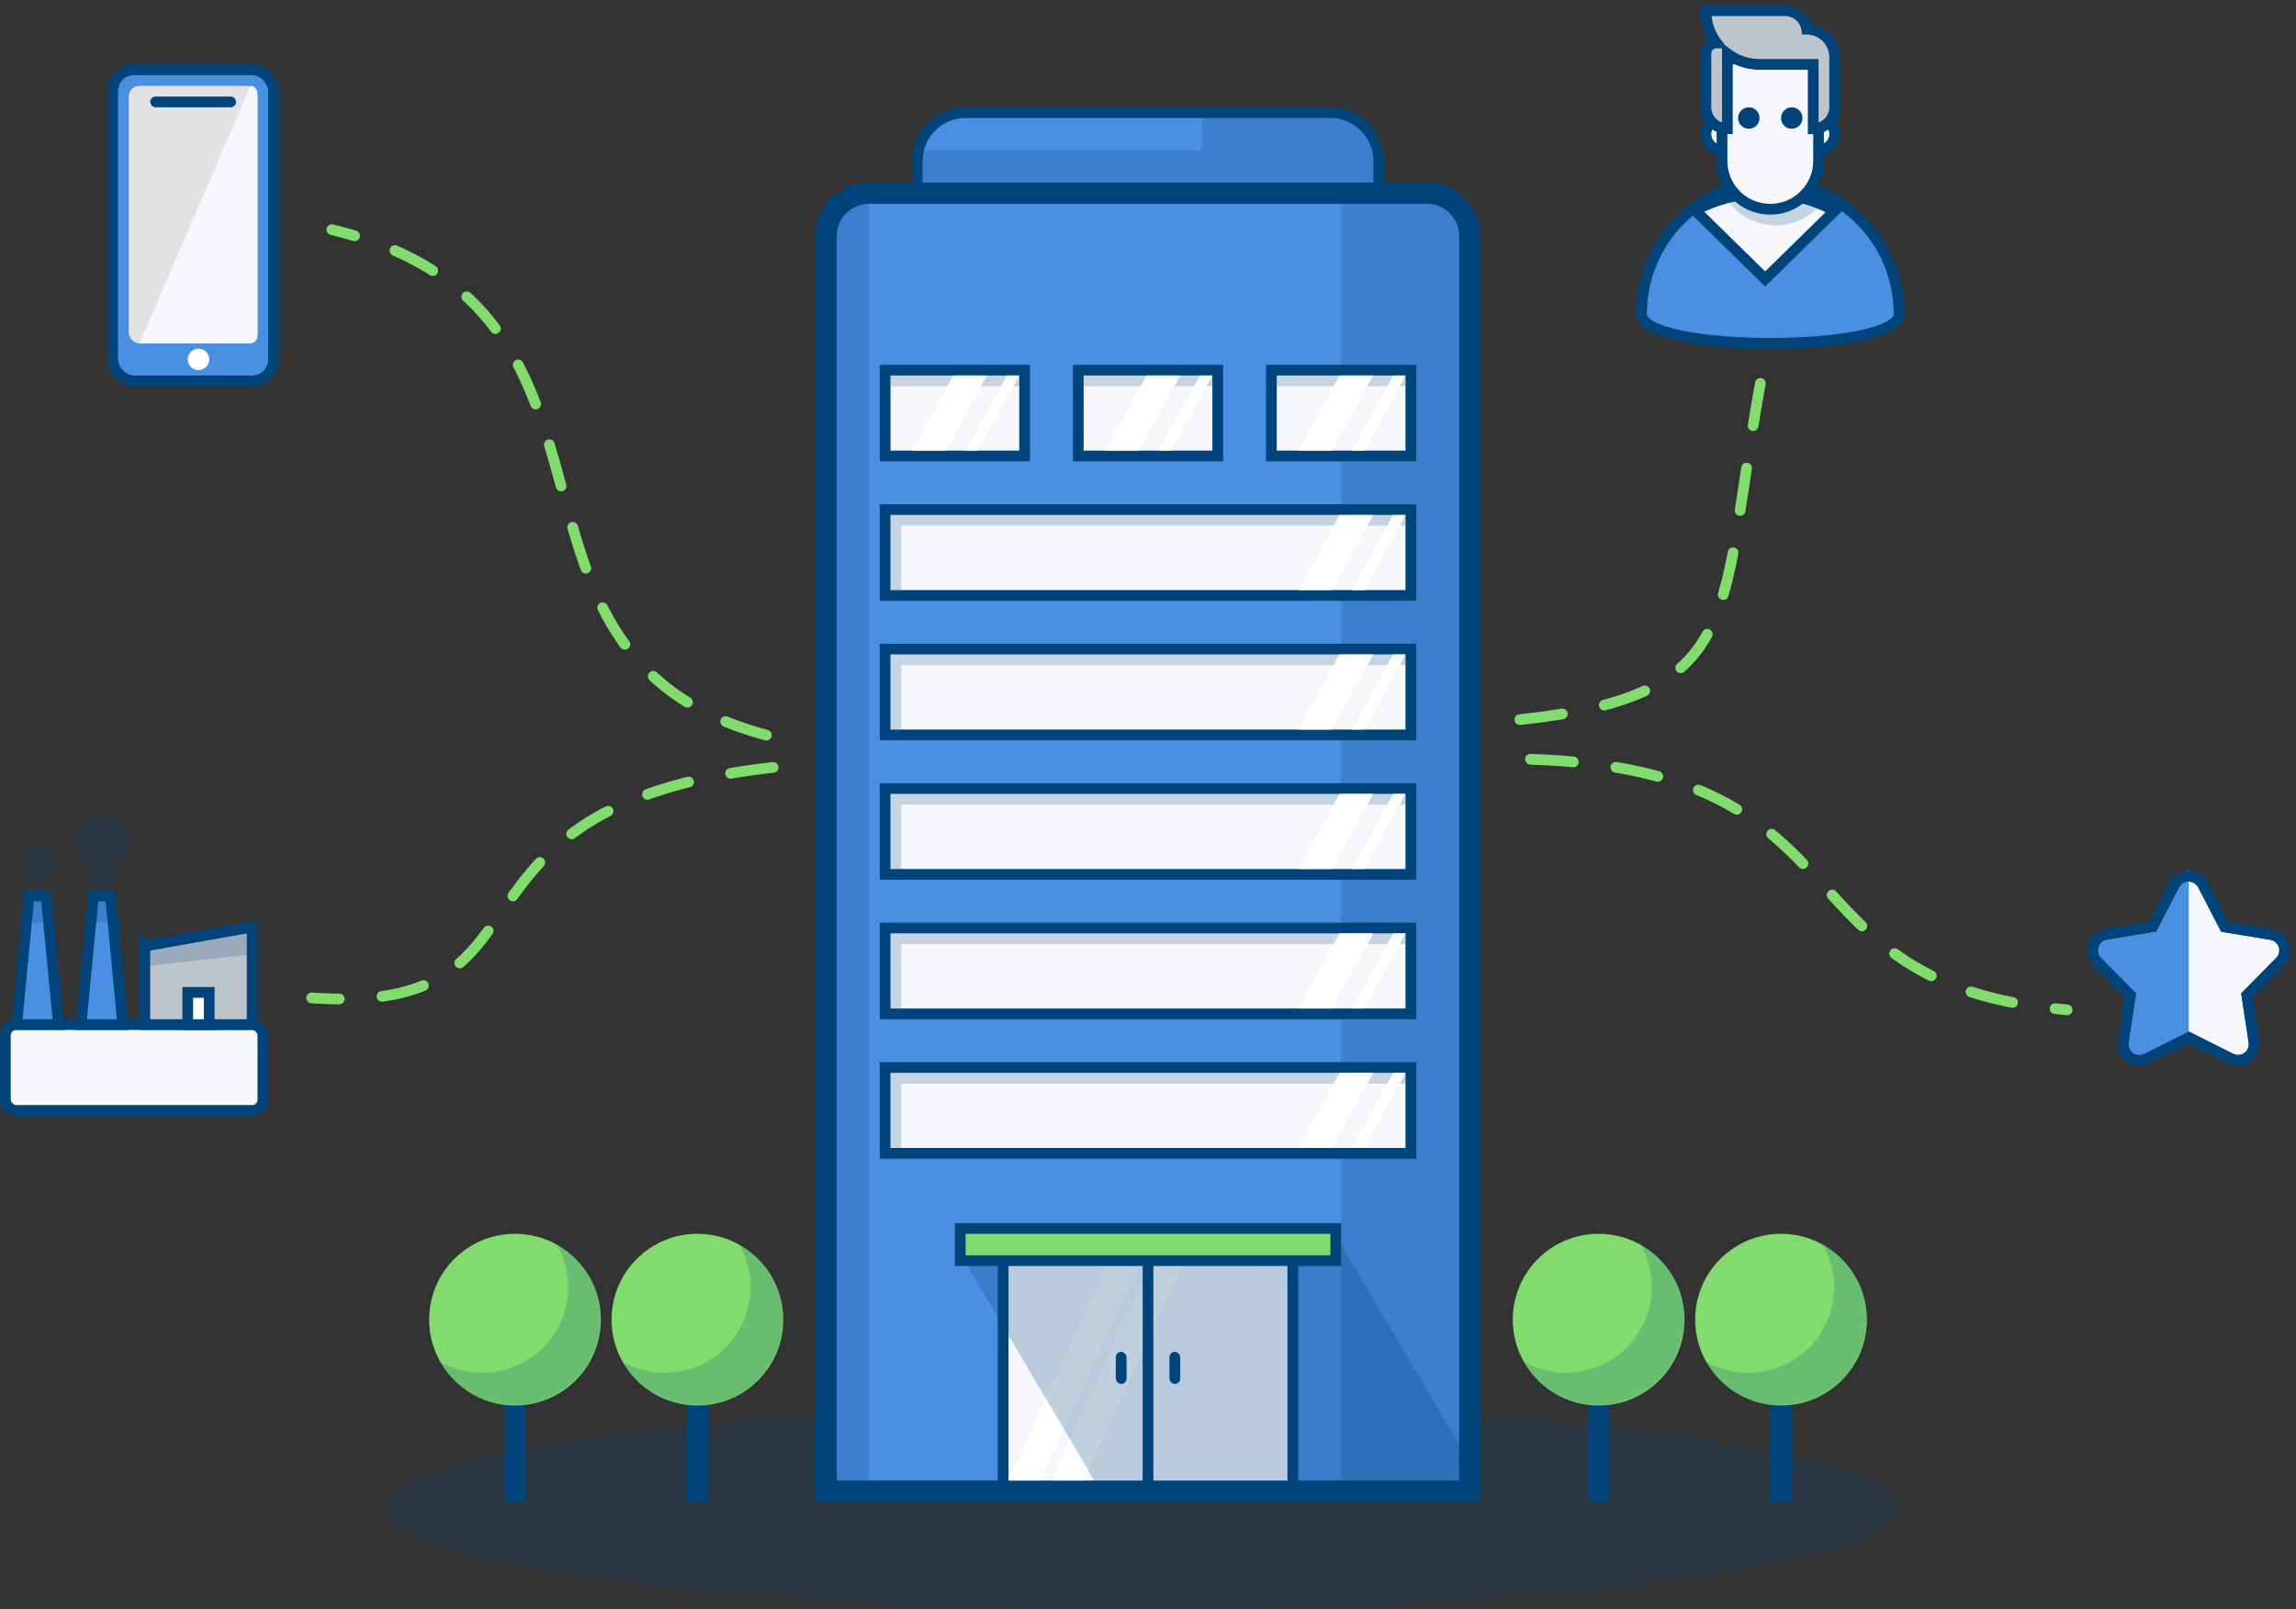 <svg xmlns="http://www.w3.org/2000/svg" xmlns:xlink="http://www.w3.org/1999/xlink" width="214" height="150" viewBox="0 0 214 150">
    <rect x="0" y="0" width="214" height="150" fill="#333333" stroke="none"/>
    <defs>
        <path id="a" d="M5 18.605A13.708 13.708 0 0 1 11.46 17c2.368 0 4.596.597 6.54 1.649L11.522 25 5 18.605z"/>
    </defs>
    <g fill="none" fill-rule="evenodd">
        <g transform="translate(153 1)">
            <path fill="#4A90E2" stroke="#00447C" d="M24 28.276C24 21.496 18.627 16 12 16S0 21.496 0 28.276c0 3.632 24 3.632 24 0z"/>
            <mask id="b" fill="#fff">
                <use xlink:href="#a"/>
            </mask>
            <use fill="#F6F7FB" stroke="#00447C" xlink:href="#a"/>
            <path fill="#00447C" fill-opacity=".2" d="M7 4h11v10.5a5.5 5.5 0 0 1-11 0V4z" mask="url(#b)"/>
            <circle cx="7.5" cy="11.5" r="1.5" fill="#F4F4F4" stroke="#00447C"/>
            <circle cx="16.5" cy="11.5" r="1.5" fill="#F4F4F4" stroke="#00447C"/>
            <path fill="#F6F7FB" stroke="#00447C" d="M7.5 4.5V14a4.5 4.5 0 1 0 9 0V4.5h-9z"/>
            <circle cx="10" cy="10" r="1" fill="#00447C"/>
            <circle cx="14" cy="10" r="1" fill="#00447C"/>
            <path fill="#BEC4CB" stroke="#00447C" d="M16 5v6a2 2 0 0 0 2-2V4.328a2.609 2.609 0 0 0-2.609-2.609 2.022 2.022 0 0 0-1.99-1.717L12.783 0H6c0 1.126.372 2.164 1 3a1 1 0 0 0-1 1v5a2 2 0 0 0 2 2V4c.836.628 1.874 1 3 1h5z"/>
        </g>
        <path fill="#F6F7FB" stroke="#00447C" d="M204 96.703l-3.927 1.968a1.5 1.5 0 0 1-2.155-1.565l.659-4.344-3.087-3.126a1.5 1.5 0 0 1 .824-2.534l4.334-.715 2.02-3.902a1.5 1.5 0 0 1 2.664 0l2.02 3.902 4.334.715a1.5 1.5 0 0 1 .824 2.534l-3.087 3.126.66 4.344a1.5 1.5 0 0 1-2.156 1.565L204 96.703z"/>
        <path fill="#4A90E2" d="M204 96.143l-4.151 2.082a1 1 0 0 1-1.437-1.044l.696-4.592-3.262-3.305a1 1 0 0 1 .55-1.689l4.58-.756L204 81v15.143z"/>
        <path stroke="#00447C" d="M204 96.703l-3.927 1.968a1.5 1.5 0 0 1-2.155-1.565l.659-4.344-3.087-3.126a1.5 1.5 0 0 1 .824-2.534l4.334-.715 2.02-3.902a1.5 1.5 0 0 1 2.664 0l2.02 3.902 4.334.715a1.5 1.5 0 0 1 .824 2.534l-3.087 3.126.66 4.344a1.5 1.5 0 0 1-2.156 1.565L204 96.703z"/>
        <path stroke="#81DB6D" stroke-dasharray="4" stroke-linecap="round" d="M72.057 71.527c-33.098 3.705-18.712 23.17-43.014 21.486"/>
        <g transform="translate(0 76)">
            <rect width="24" height="8" x=".5" y="19.5" fill="#F6F7FB" stroke="#00447C" rx="1"/>
            <path fill="#00447C" d="M8.252 4.667A2.499 2.499 0 0 1 9.5 0a2.5 2.5 0 0 1 1.248 4.667 1.5 1.5 0 1 1-2.495 0zM3.5 7a.5.5 0 1 1 0-1 .5.5 0 0 1 0 1zm0-1a1.5 1.5 0 1 1 0-3 1.5 1.5 0 0 1 0 3z" opacity=".202"/>
            <path fill="#4A90E2" stroke="#00447C" d="M2.704 7.5l-1.154 12h3.9l-1.154-12H2.704z"/>
            <path fill="#00447C" fill-opacity=".205" d="M3 8h1v2H3z"/>
            <path fill="#4A90E2" stroke="#00447C" d="M8.704 7.5l-1.154 12h3.9l-1.154-12H8.704z"/>
            <path fill="#00447C" fill-opacity=".205" d="M9 8h1v2H9z"/>
            <path fill="#BEC4CB" stroke="#00447C" d="M13.5 12.181l10-1.778V19.5h-10v-7.319z"/>
            <path fill="#00447C" fill-opacity=".201" d="M14 12l9-1v2l-9 1z"/>
            <path fill="#FFF" stroke="#00447C" d="M17.5 16.5h2v3h-2z"/>
        </g>
        <g transform="translate(10 6)">
            <rect width="15" height="29" x=".5" y=".5" fill="#4A90E2" stroke="#00447C" rx="2"/>
            <circle cx="8.5" cy="27.5" r="1" fill="#FFF"/>
            <rect width="12" height="24" x="2" y="2" fill="#E2E2E5" rx="1"/>
            <rect width="8" height="1" x="4" y="3" fill="#00447C" rx=".5"/>
            <path fill="#F6F7FB" d="M13.353 2c.357 0 .647.326.647.727v22.546c0 .401-.29.727-.647.727H3L13.353 2z"/>
        </g>
        <path stroke="#81DB6D" stroke-dasharray="4" stroke-linecap="round" d="M141.655 67.075c21.74-2.328 18.33-9.972 22.705-32.856M142.648 70.769c32.513 1.064 22.32 21.091 50.02 23.354M71.43 68.518c-28.284-7.539-9.494-39.622-40.501-47.113"/>
        <g transform="translate(36 11)">
            <ellipse cx="70.5" cy="129.5" fill="#00447C" fill-opacity=".203" rx="70.5" ry="9.5"/>
            <path fill="#00447C" d="M112 114h2v15h-2zM11 114h2v15h-2zM129 114h2v15h-2zM28 114h2v15h-2z"/>
            <circle cx="113" cy="112" r="8" fill="#81DB6D"/>
            <circle cx="12" cy="112" r="8" fill="#81DB6D"/>
            <circle cx="130" cy="112" r="8" fill="#81DB6D"/>
            <circle cx="29" cy="112" r="8" fill="#81DB6D"/>
            <path fill="#00447C" fill-opacity=".198" d="M106 115.91A8 8 0 0 0 116.91 105 8 8 0 1 1 106 115.91zM5 115.91A8 8 0 0 0 15.91 105 8 8 0 1 1 5 115.91zM123 115.91A8 8 0 0 0 133.91 105 8 8 0 1 1 123 115.91zM22 115.91A8 8 0 0 0 32.91 105 8 8 0 1 1 22 115.91z"/>
            <path fill="#4A90E2" stroke="#00447C" stroke-width="2" d="M45 7a4 4 0 0 0-4 4v117h60V11a4 4 0 0 0-4-4H45z"/>
            <path fill="#F6F7FB" stroke="#00447C" d="M57.5 104.5h27v23h-27z"/>
            <path fill="#FFF" d="M68 105h3l-10 22h-3zM72 105h3l-10 22h-3z"/>
            <path fill="#00447C" fill-opacity=".251" d="M53 105h36l13 22H66z"/>
            <rect width="1" height="3" x="68" y="115" fill="#00447C" rx=".5"/>
            <rect width="1" height="3" x="73" y="115" fill="#00447C" rx=".5"/>
            <path stroke="#00447C" stroke-linecap="square" d="M71 105v22"/>
            <path fill="#4A90E2" stroke="#00447C" d="M54-.5h34A4.5 4.5 0 0 1 92.5 4v2.5h-43V4A4.5 4.5 0 0 1 54-.5z"/>
            <path fill="#00447C" fill-opacity=".2" d="M76 0h12a4 4 0 0 1 4 4v2H76V0zM50 3h26v3H50zM42 7h3v120h-3zM89 7h11v120H89z"/>
            <path fill="#81DB6D" stroke="#00447C" d="M53.5 103.5h35v3h-35z"/>
            <path fill="#F6F7FB" stroke="#00447C" d="M46.5 88.5h49v8h-49z"/>
            <path fill="#00447C" fill-opacity=".196" d="M95 90H48v6h-1v-7h48v1z"/>
            <path fill="#FFF" d="M88.846 89H92l-3.846 7H85zM93.846 89H95l-3.846 7H90z"/>
            <path fill="#F6F7FB" stroke="#00447C" d="M46.5 75.5h49v8h-49z"/>
            <path fill="#00447C" fill-opacity=".196" d="M95 77H48v6h-1v-7h48v1z"/>
            <path fill="#FFF" d="M88.846 76H92l-3.846 7H85zM93.846 76H95l-3.846 7H90z"/>
            <g>
                <path fill="#F6F7FB" stroke="#00447C" d="M46.5 62.5h49v8h-49z"/>
                <path fill="#00447C" fill-opacity=".196" d="M95 64H48v6h-1v-7h48v1z"/>
                <path fill="#FFF" d="M88.846 63H92l-3.846 7H85zM93.846 63H95l-3.846 7H90z"/>
            </g>
            <g>
                <path fill="#F6F7FB" stroke="#00447C" d="M46.5 49.5h49v8h-49z"/>
                <path fill="#00447C" fill-opacity=".196" d="M95 51H48v6h-1v-7h48v1z"/>
                <path fill="#FFF" d="M88.846 50H92l-3.846 7H85zM93.846 50H95l-3.846 7H90z"/>
            </g>
            <g>
                <path fill="#F6F7FB" stroke="#00447C" d="M46.5 36.5h49v8h-49z"/>
                <path fill="#00447C" fill-opacity=".196" d="M95 38H48v6h-1v-7h48v1z"/>
                <path fill="#FFF" d="M88.846 37H92l-3.846 7H85zM93.846 37H95l-3.846 7H90z"/>
            </g>
            <g>
                <path fill="#F6F7FB" stroke="#00447C" d="M82.5 23.5h13v8h-13z"/>
                <path fill="#00447C" fill-opacity=".196" d="M95 25H83v-1h12v1z"/>
                <path fill="#FFF" d="M88.846 24H92l-3.846 7H85zM93.846 24H95l-3.846 7H90z"/>
            </g>
            <g>
                <path fill="#F6F7FB" stroke="#00447C" d="M64.5 23.5h13v8h-13z"/>
                <path fill="#00447C" fill-opacity=".196" d="M77 25H65v-1h12v1z"/>
                <path fill="#FFF" d="M70.846 24H74l-3.846 7H67zM75.846 24H77l-3.846 7H72z"/>
            </g>
            <g>
                <path fill="#F6F7FB" stroke="#00447C" d="M46.5 23.5h13v8h-13z"/>
                <path fill="#00447C" fill-opacity=".196" d="M59 25H47v-1h12v1z"/>
                <path fill="#FFF" d="M52.846 24H56l-3.846 7H49zM57.846 24H59l-3.846 7H54z"/>
            </g>
        </g>
    </g>
</svg>

